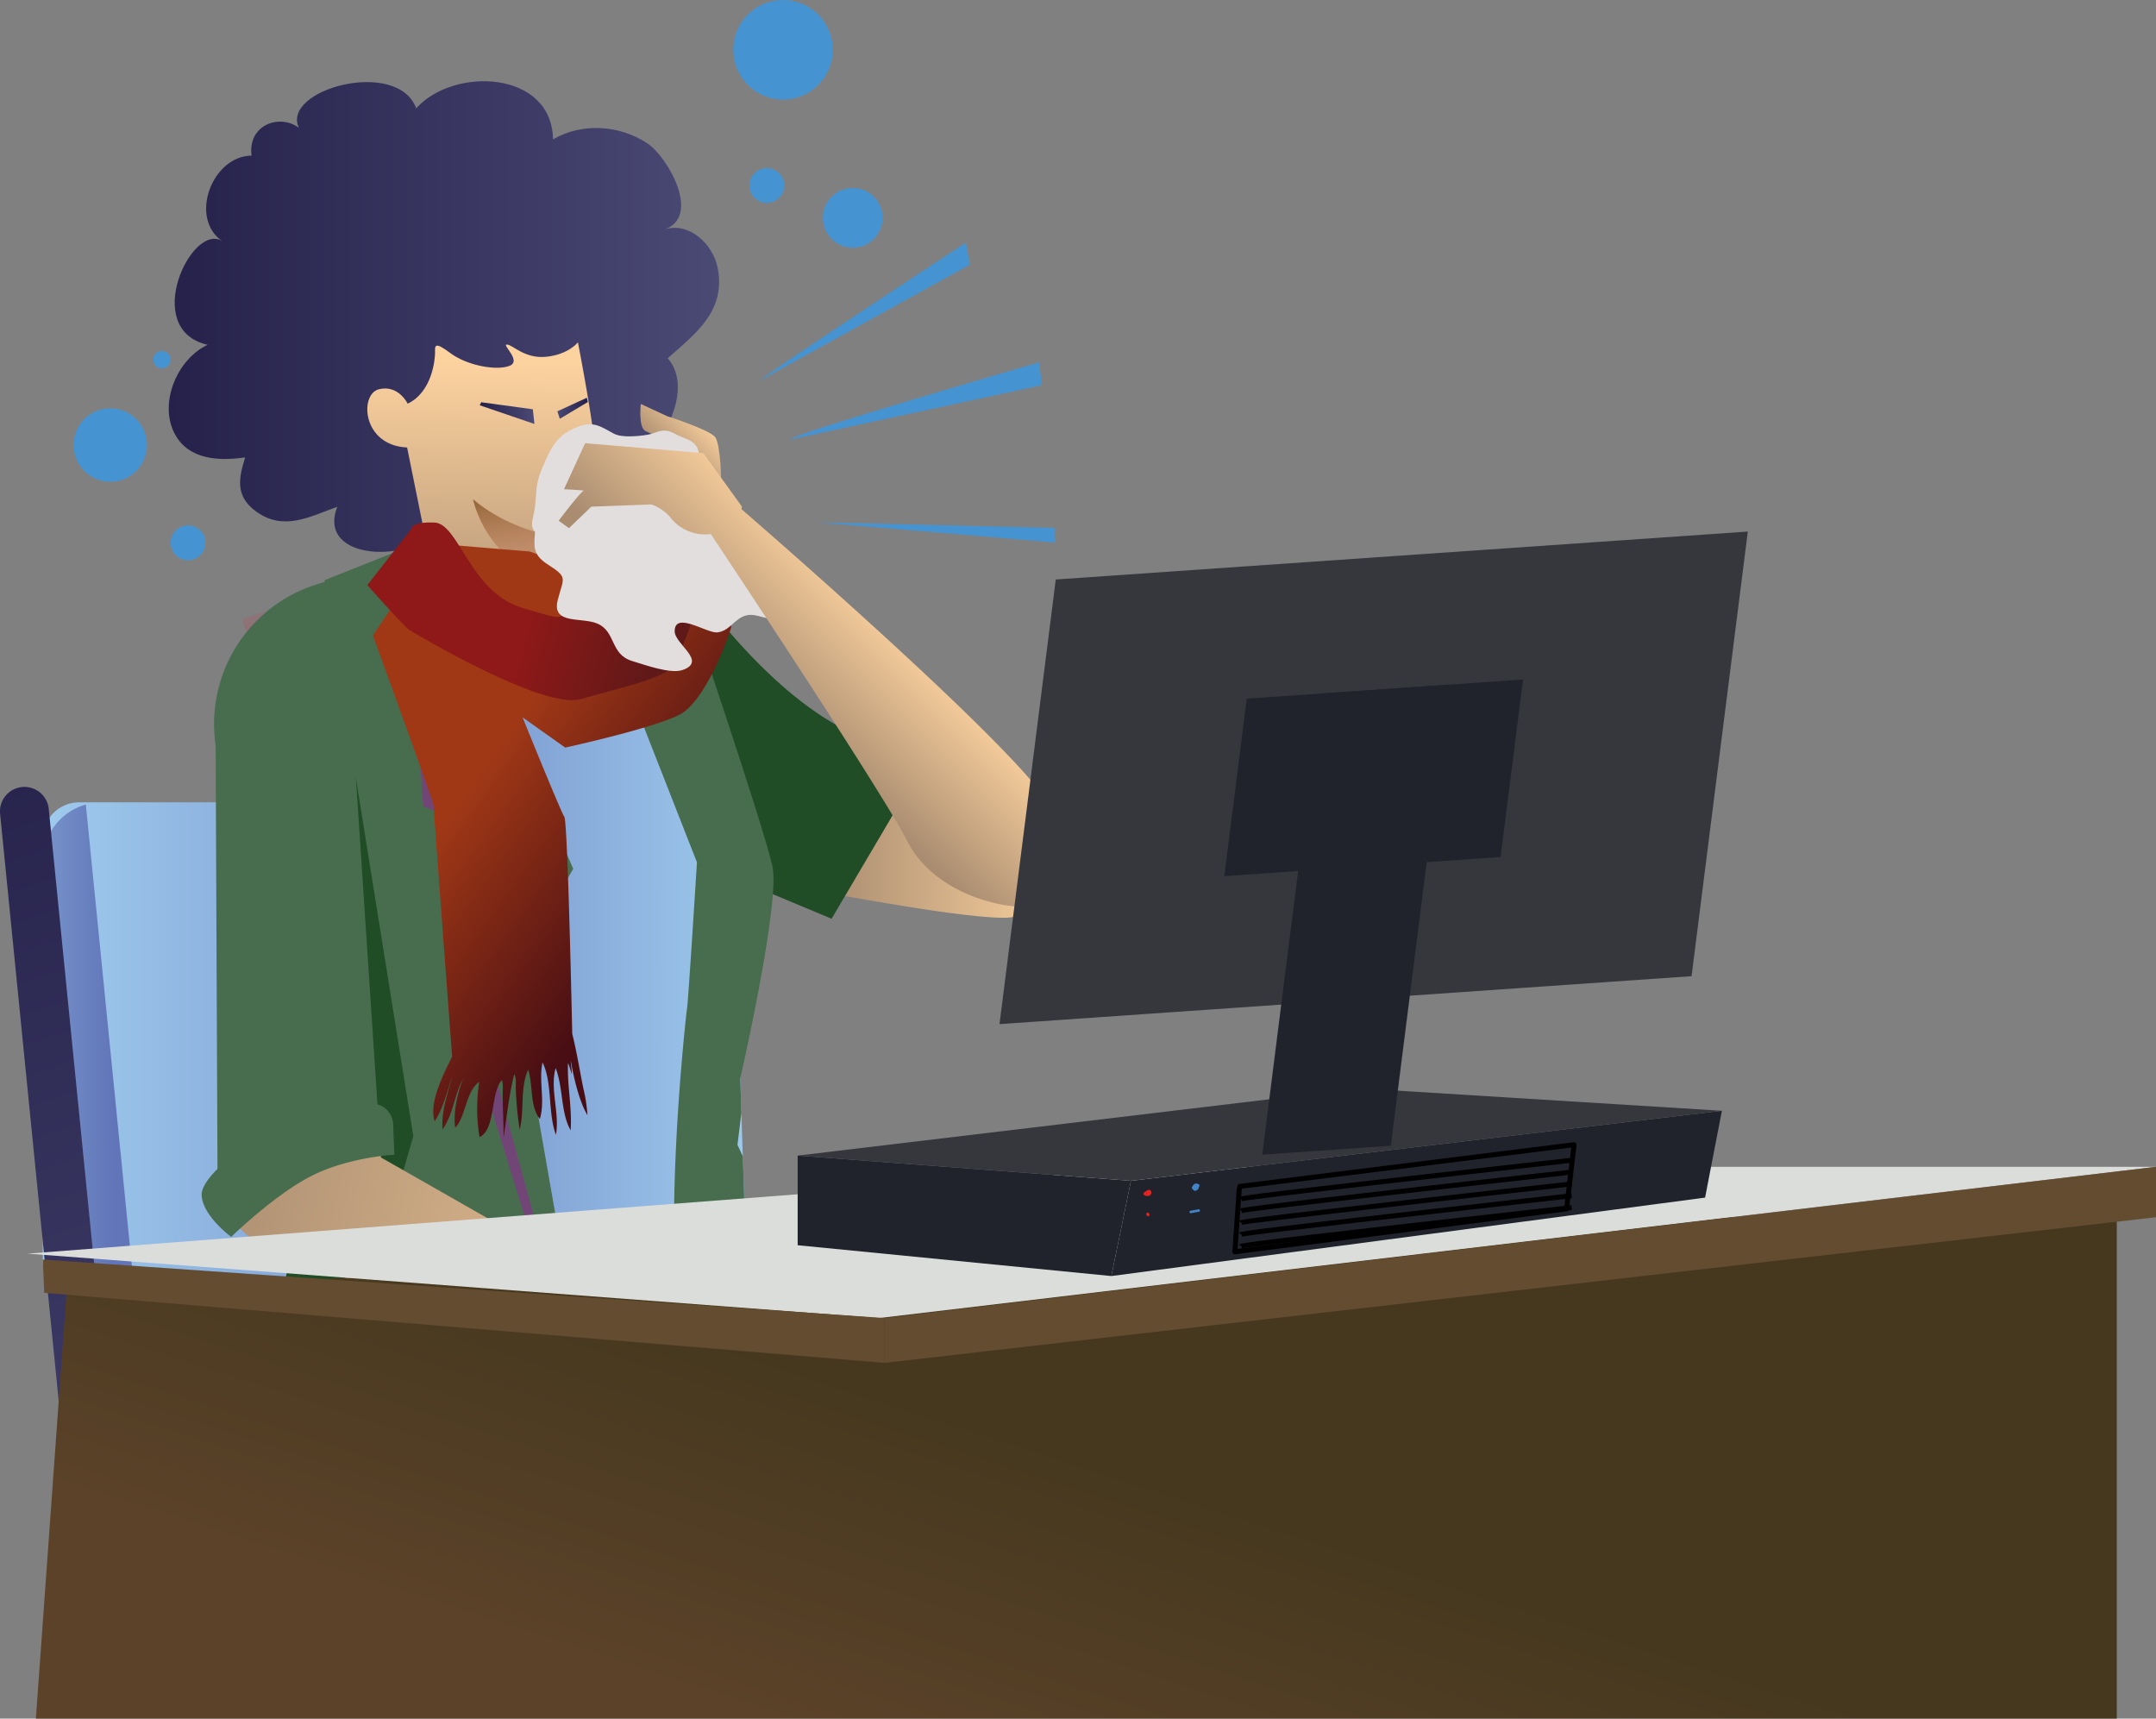 <svg id="_1" data-name="1" xmlns="http://www.w3.org/2000/svg" xmlns:xlink="http://www.w3.org/1999/xlink" viewBox="0 0 866.038 690.25"><rect x="0" y="0" width="866.038" height="690.25" fill="#808080" stroke="none"/><defs><style>.cls-1{fill:url(#Gradiente_sem_nome_124);}.cls-2{fill:#204c26;}.cls-3{fill:url(#linear-gradient);}.cls-4{fill:url(#linear-gradient-2);}.cls-5{fill:url(#linear-gradient-3);}.cls-6{fill:#fff;stroke:#010101;stroke-miterlimit:10;stroke-width:0.5px;}.cls-7{fill:url(#linear-gradient-4);}.cls-8{fill:url(#linear-gradient-5);}.cls-9{fill:#2b2828;}.cls-10{fill:#555454;}.cls-11{fill:url(#linear-gradient-6);}.cls-12{fill:#2f5579;isolation:isolate;}.cls-13{fill:#476d4e;}.cls-14{fill:url(#linear-gradient-7);}.cls-15{fill:url(#linear-gradient-8);}.cls-16{fill:url(#linear-gradient-9);}.cls-17{fill:url(#linear-gradient-10);}.cls-18{fill:url(#linear-gradient-11);}.cls-19{fill:url(#Gradiente_sem_nome_124-2);}.cls-20{fill:url(#Gradiente_sem_nome_419);}.cls-21{fill:url(#linear-gradient-12);}.cls-22{fill:url(#linear-gradient-13);}.cls-23{fill:#724577;}.cls-24{fill:url(#Gradiente_sem_nome_124-3);}.cls-25{fill:url(#Gradiente_sem_nome_215);}.cls-26{fill:url(#Gradiente_sem_nome_43);}.cls-27{fill:url(#Gradiente_sem_nome_2);}.cls-28{fill:#e2dede;}.cls-29{fill:url(#Gradiente_sem_nome_2-2);}.cls-30{fill:url(#Gradiente_sem_nome_289);}.cls-31{fill:#dbdddb;}.cls-32{fill:#644c31;}.cls-33{fill:#20232b;}.cls-34{fill:#35373d;}.cls-35{fill:#e52421;}.cls-36{fill:#4285c6;}.cls-37{fill:#4594d1;}</style><linearGradient id="Gradiente_sem_nome_124" x1="345.166" y1="363.549" x2="440.532" y2="363.549" gradientUnits="userSpaceOnUse"><stop offset="0" stop-color="#aa8d71"/><stop offset="1" stop-color="#fcd29f"/></linearGradient><linearGradient id="linear-gradient" x1="706.605" y1="447.209" x2="964.031" y2="447.209" gradientTransform="matrix(1, 0, 0, -1, -676.296, 894.418)" gradientUnits="userSpaceOnUse"><stop offset="0" stop-color="#6175b8"/><stop offset="1" stop-color="#9fcbee"/></linearGradient><linearGradient id="linear-gradient-2" x1="935.428" y1="447.652" x2="1015.362" y2="447.652" gradientTransform="matrix(-1, 0, 0, 1, 994.34, 0)" xlink:href="#linear-gradient"/><linearGradient id="linear-gradient-3" x1="858.699" y1="260.875" x2="704.557" y2="728.069" gradientTransform="matrix(-1, 0, 0, 1, 994.34, 0)" gradientUnits="userSpaceOnUse"><stop offset="0" stop-color="#25214b"/><stop offset="1" stop-color="#4b4a75"/></linearGradient><linearGradient id="linear-gradient-4" x1="794.793" y1="687.539" x2="981.891" y2="687.539" gradientTransform="matrix(1, 0, 0, -1, -399.786, 1375.079)" xlink:href="#linear-gradient"/><linearGradient id="linear-gradient-5" x1="527.825" y1="687.539" x2="731.832" y2="687.539" gradientTransform="matrix(-1, 0, 0, 1, 994.34, 0)" xlink:href="#linear-gradient"/><linearGradient id="linear-gradient-6" x1="113.815" y1="405.757" x2="318.215" y2="405.757" gradientTransform="matrix(1, 0, 0, 1, 0, 0)" xlink:href="#linear-gradient"/><linearGradient id="linear-gradient-7" x1="949.825" y1="441.343" x2="695.57" y2="447.7" gradientTransform="matrix(-1, 0, 0, 1, 994.34, 0)" gradientUnits="userSpaceOnUse"><stop offset="0" stop-color="#d92c46"/><stop offset="1" stop-color="#d92c46" stop-opacity="0"/></linearGradient><linearGradient id="linear-gradient-8" x1="840.935" y1="343.996" x2="855.237" y2="254.741" xlink:href="#linear-gradient-7"/><linearGradient id="linear-gradient-9" x1="815.194" y1="514.012" x2="812.016" y2="611.476" gradientTransform="matrix(-1, 0, 0, 1, 981.212, -23.5)" xlink:href="#linear-gradient-7"/><linearGradient id="linear-gradient-10" x1="666.478" y1="528.644" x2="705.347" y2="644.199" gradientTransform="matrix(-1, 0, 0, 1, 994.34, 0)" gradientUnits="userSpaceOnUse"><stop offset="0" stop-color="#21254e"/><stop offset="1" stop-color="#21254e" stop-opacity="0"/></linearGradient><linearGradient id="linear-gradient-11" x1="80.905" y1="150.636" x2="301.988" y2="150.636" gradientTransform="matrix(1, 0, 0, 1, 0, 0)" xlink:href="#linear-gradient-3"/><linearGradient id="Gradiente_sem_nome_124-2" x1="780.111" y1="290.584" x2="755.216" y2="175.11" gradientTransform="matrix(-0.98, 0.198, 0.198, 0.98, 913.103, -151.965)" xlink:href="#Gradiente_sem_nome_124"/><linearGradient id="Gradiente_sem_nome_419" x1="220.232" y1="215.679" x2="227.732" y2="275.679" gradientUnits="userSpaceOnUse"><stop offset="0.006" stop-color="#805626"/><stop offset="1" stop-color="#f39986" stop-opacity="0"/></linearGradient><linearGradient id="linear-gradient-12" x1="192.694" y1="165.911" x2="214.662" y2="165.911" gradientTransform="matrix(1, 0, 0, 1, 0, 0)" xlink:href="#linear-gradient-3"/><linearGradient id="linear-gradient-13" x1="206.166" y1="185.574" x2="224.394" y2="185.574" gradientTransform="matrix(-0.67, -0.006, -0.013, 1.407, 376.632, -95.83)" xlink:href="#linear-gradient-3"/><linearGradient id="Gradiente_sem_nome_124-3" x1="907.836" y1="510.239" x2="649.608" y2="565.063" gradientTransform="matrix(-1, 0, 0, 1, 994.34, 0)" xlink:href="#Gradiente_sem_nome_124"/><linearGradient id="Gradiente_sem_nome_215" x1="196.828" y1="338.673" x2="276.328" y2="395.673" gradientUnits="userSpaceOnUse"><stop offset="0.045" stop-color="#a03816"/><stop offset="0.994" stop-color="#480e14"/></linearGradient><linearGradient id="Gradiente_sem_nome_43" x1="228" y1="261.537" x2="280.125" y2="275.037" gradientUnits="userSpaceOnUse"><stop offset="0" stop-color="#8e1918"/><stop offset="0.994" stop-color="#5f1918"/></linearGradient><linearGradient id="Gradiente_sem_nome_2" x1="280.495" y1="208.079" x2="296.995" y2="191.579" xlink:href="#Gradiente_sem_nome_124"/><linearGradient id="Gradiente_sem_nome_2-2" x1="324.467" y1="307.918" x2="367.118" y2="265.268" xlink:href="#Gradiente_sem_nome_124"/><linearGradient id="Gradiente_sem_nome_289" x1="401.012" y1="719.651" x2="444.887" y2="584.651" gradientUnits="userSpaceOnUse"><stop offset="0" stop-color="#5b4229"/><stop offset="0.994" stop-color="#45381e"/></linearGradient></defs><g id="Patient"><path class="cls-1" d="M345.166,382s68,13,76,9.5,25-22,17.5-28.5-72.5-28-72.5-28Z" transform="translate(-13.128 -23.5)"/><path class="cls-2" d="M283.313,349.198c-1.769,1.227-3.52,2.477-5.278,3.717l-33.187-106.074,33.286,5.331a40.208,40.208,0,0,1,11.841,4.202S325.666,310.5,366.166,322l4.5-7.5,17.5,8.5-41,69.5-27.5-11.5Z" transform="translate(-13.128 -23.5)"/><path class="cls-3" d="M30.309,345.742H268.434a19.301,19.301,0,0,1,19.301,19.301V534.054a14.621,14.621,0,0,1-14.621,14.621H30.309a0,0,0,0,1,0,0V345.742a0,0,0,0,1,0,0Z" transform="translate(304.916 870.918) rotate(180)"/><path class="cls-4" d="M47.606,346.629,67.77,548.675h-6.25A31.211,31.211,0,0,1,30.309,517.465v-148.08A23.634,23.634,0,0,1,47.606,346.629Z" transform="translate(-13.128 -23.5)"/><path class="cls-5" d="M47.501,694.366a29.653,29.653,0,0,0,9.549,19.01H515.213a10.145,10.145,0,0,0-9.88-12.594H94.786a29.728,29.728,0,0,1-29.581-26.776l-32.486-325.513a9.82,9.82,0,1,0-19.542,1.95Z" transform="translate(-13.128 -23.5)"/><path class="cls-6" d="M515.513,710.962" transform="translate(-13.128 -23.5)"/><rect class="cls-7" x="100.229" y="674.297" width="394.095" height="26.485" rx="8.189" transform="translate(581.426 1351.579) rotate(180)"/><path class="cls-8" d="M217.192,687.539a13.242,13.242,0,0,1,13.243-13.242h250.648a13.242,13.242,0,0,1,0,26.485h-250.648A13.242,13.242,0,0,1,217.192,687.539Z" transform="translate(-13.128 -23.5)"/><path class="cls-9" d="M252.783,674.297H452.479l9.321,39.079h79.23l-9.844-103.196a40.801,40.801,0,0,0-35.392-36.591l-180.224-23.27H182.862l.001,54.059A69.92,69.92,0,0,0,252.783,674.297Z" transform="translate(-13.128 -23.5)"/><path class="cls-10" d="M206.169,674.297H356.471l8.7,39.079H440.742l-9.346-86.537a41.945,41.945,0,0,0-33.239-36.579L217.293,552.996H134.13V602.258A72.039,72.039,0,0,0,206.169,674.297Z" transform="translate(-13.128 -23.5)"/><path class="cls-11" d="M315.1,539.937l-1.928-1.112-2.694-82.167-1.636-50.1a5.726,5.726,0,0,1-2.265-4.18c-1.311-14.655-.578-29.328-.732-44.015a173.9,173.9,0,0,0-3.165-30.398,5.265,5.265,0,0,1-3.816-3.832c-3.601-12.444-5.941-25.226-9.66-37.634-1.821-6.076-3.319-12.409-5.762-18.27-1.018-2.441-2.188-4.803-3.356-7.165a53.304,53.304,0,0,0-4.694-3.015,5.138,5.138,0,0,1-2.595-5.985l-27.947-5.222v-3.139l-55.223-2.942v6.996l-31.406,9.574a169.306,169.306,0,0,0-20.055,17.487,163.281,163.281,0,0,0-9.853,16.21c-7.887,14.95-16.749,35.443-13.144,52.647a5.597,5.597,0,0,1-1.352,5.142l14.037,178.614,1.78,22.519-5.685,4.128a5.768,5.768,0,0,0,2.2,10.333,323.85,323.85,0,0,0,106.49,3.485h.049c26.499-3.634,44.643-6.254,57.472-8.849,12.681-2.571,20.171-5.142,25.411-8.726A6.133,6.133,0,0,0,315.1,539.937Z" transform="translate(-13.128 -23.5)"/><path class="cls-12" d="M253.358,251.058s.88,36.07-19.355,40.469-50.147-40.469-50.147-40.469Z" transform="translate(-13.128 -23.5)"/><path class="cls-13" d="M310.477,456.658l.453,13.82-1.57,12.838,2.141,4.567,1.67,50.942,1.928,1.112a6.133,6.133,0,0,1,.47,10.382c-5.24,3.584-12.73,6.155-25.411,8.726-1.026.208-2.1.416-3.196.624-7.913-42.437,1.84-129.722,2.164-131.338.44-2.199,3.959-58.504,3.959-58.504L244.848,246.841l33.286,5.33c.17.032.334.081.503.115.331.907,7.097,2.257,7.41,3.171,0,0,34.311,101.173,37.39,116.129S310.477,456.658,310.477,456.658Z" transform="translate(-13.128 -23.5)"/><path class="cls-14" d="M157.257,353.594s7.066,40.757,27.724,68.567c20.658,27.809-6.092,45.452,13.243,61.791,19.334,16.339,10.594,25.387,32.841,46.442,22.247,21.055-59.326-18.044-59.326-18.044l-50.73-71.993-1.441-18.337Z" transform="translate(-13.128 -23.5)"/><path class="cls-15" d="M110.573,272.327c1.211,6.056,4.796,12.286,14.683,11.445,18.663-1.582,24.843,4.178,33.767,8.948a20.266,20.266,0,0,0,3.807,1.557,22.219,22.219,0,0,0,13.867-.568l-6.625-12.508-12.508-23.681-40.268,12.285A52.202,52.202,0,0,0,110.573,272.327Z" transform="translate(-13.128 -23.5)"/><polygon class="cls-16" points="116.503 526.449 219.508 544.395 199.931 502.614 114.723 503.929 116.503 526.449"/><path class="cls-17" d="M370.375,613.399s-33.309-2.911-63.961-2.666-22.807-27.015-60.856-37.684C219.05,565.616,367.923,577.209,370.375,613.399Z" transform="translate(-13.128 -23.5)"/><path class="cls-18" d="M114.166,86c-15.889.166-25.308,25.164-11.677,34.411C90.266,112.312,69.5,155.849,96.542,161.986c-12.173,5.635-19.734,23.332-13.274,35.675,5.563,10.629,18.056,11.056,28.335,9.527-2.48,8.138-4.236,15.436,4.351,21.697,11.171,8.145,21.704,2.042,32.661-1.844-8.607,22.234,31.243,22.693,40.2,8.439,3.924,14.894,26.798,8.319,35.316,2.607,4.169-2.795,23.769-18.667,16.239-25.535,1.851,3.929,9.559,4.254,13.332,3.919,10.59-.939,19.562-9.33,25.145-17.832,5.609-8.543,10.164-22.452,2.499-31.263,11.196-9.901,23.395-18.919,20.094-36.183-1.893-9.899-12.024-19.224-22.241-15.27,16.398-4.691,2.131-29.5-6.049-34.871-11.241-7.381-26.213-8.36-37.88-1.595-.448-27.66-39.88-29.282-54.956-12.455-7.474-20.327-54.35-7.622-47.133,7.842C125.474,69.045,112.598,73.601,114.166,86Z" transform="translate(-13.128 -23.5)"/><path class="cls-19" d="M176.66,203.224l11.838,58.587c11.693,7.195,29.576,12.081,39.626,9.646,14.881-3.612,14.899-18.621,14.899-18.621l-3.266-16.161s14.972-4.034,13.704-22.414c-1.292-18.376-8.192-53.271-8.192-53.271s-3.646,4.797-12.501,5.779c-8.831.978-13.511-4.709-15.969-4.894-2.478-.155,6.344,6.687.788,8.642-5.537,1.926-17.089-.33-23.605-5.242-6.535-4.883-6.119-2.824-6.099-.104-.009,2.7-1.152,15.768-10.998,20.455,0,0-3.738-7.768-11.583-5.78S158.518,202.426,176.66,203.224Z" transform="translate(-13.128 -23.5)"/><path class="cls-20" d="M242.551,256.489a19.198,19.198,0,0,0,.473-3.653l-2.661-13.17c-7.684-.979-23.846-4.324-37.239-15.679C203.123,223.987,209.363,255.1,242.551,256.489Z" transform="translate(-13.128 -23.5)"/><polygon class="cls-21" points="193.301 161.554 214.038 164.375 214.662 170.268 192.694 162.769 193.301 161.554"/><polygon class="cls-22" points="235.733 159.75 223.881 165.196 224.87 168.199 236.124 161.464 235.733 159.75"/><path class="cls-13" d="M186.056,239.621l57.322,132.845-24.194,41.349,34.311,196.188S149.243,586.689,132.528,580.53s-10.997-19.355-10.997-19.355l15.396-59.384L143.534,256.484Z" transform="translate(-13.128 -23.5)"/><path class="cls-2" d="M241.715,542.645c-26.952-13.493-70.038-36.895-70.038-36.895l7.478-25.953L151.003,304.284l7.038,168.475L133.718,514.165l-6.355,24.513,124.094,59.667Z" transform="translate(-13.128 -23.5)"/><path class="cls-23" d="M252.631,605.061l-.872-4.989L204.668,428.331l21.554-71.261L191.032,324.079s-1.465-48.33-2.518-78.761l-2.458-5.697L175.744,244.09l.332.37,7.038,102.933L219.184,361.029l-20.235,70.381Z" transform="translate(-13.128 -23.5)"/><path class="cls-13" d="M131.363,261.857q1.298-.667,2.67-1.261a52.202,52.202,0,0,1,6.724-2.521l23.471-7.161c9.383,9.933-8.728,34.877-3.147,47.419A76.232,76.232,0,0,0,155.809,331.678l10.061,152.295s-31.987-1.73-59.969,28.378a33.481,33.481,0,0,1-5.389-13.892l-.765-175.594A58.727,58.727,0,0,1,131.363,261.857Z" transform="translate(-13.128 -23.5)"/><path class="cls-24" d="M121.795,525.081A33.818,33.818,0,0,1,105.905,512.352c27.987-30.106,59.97-28.382,59.97-28.382h0l.291,4.403L290.158,559.045l30.751,17.526c23.854,1.978,51.861,14.288,53.641,28.402,1.78,14.115-8.751,7.935-26.425,0a66.319,66.319,0,0,0-26.721-5.76,43.864,43.864,0,0,1-15.499-3.016l-73.268-28.304-104.785-40.465Z" transform="translate(-13.128 -23.5)"/><path class="cls-13" d="M171.05,475.021l.49,12.254s-18.035.88-32.991,8.358-32.551,24.633-32.551,24.633-11.437-8.358-11.877-16.716c-.411-7.813,21.086-28.309,66.648-36.699A8.684,8.684,0,0,1,171.05,475.021Z" transform="translate(-13.128 -23.5)"/><path class="cls-25" d="M225.916,245s-37.125-3-38.25-3.375l-24.75,37.125s24.375,66.75,24.375,68.25c0,1.29,5.822,79.098,7.454,100.884-3.675,7.342-9.432,18.712-7,25.955,3.429-5.218,5.04-12.233,7.104-18.084-1.847,6.855-4.558,14.058-3.936,21.314,4.25-5.893,4.78-14.227,8.342-20.505-2.303,5.47-4.191,14.038-3.272,19.846,4.38-4.612,4.185-14.567,9.637-18.396a69.825,69.825,0,0,0,.131,22.171c6.549-3.047,4.328-17.68,8.957-22.894.654,1.628.319,3.846.324,5.686.014,5.807.401,11.591.385,17.397,1.286-8.528,2.167-16.956,4.242-25.406,1.019,1.552.594,3.989.661,5.966a137.357,137.357,0,0,0,1.562,16.192c1.911-7.339.079-16.69,3.386-23.977,2.049,5.767.525,14.506,4.707,19.767,2.231-7.298-.555-15.329,1.09-22.711,4.052,8.383,2.048,20.118,5.371,29.058,1.58-8.633-2.506-18.431-.111-26.783,3.07,7.775,1.976,17.822,6.007,24.988.672-9.025-1.446-18.094-1.039-27.048.307.697,1.118,3.097,1.507,4.466.073-1.89-.411-3.511-.382-5.4,1.086,6.555,3.292,16.214,6.674,21.9a60.471,60.471,0,0,0-1.642-10.75c-1.456-7.177-2.67-14.777-4.462-21.949-.502-23.078-1.974-85.658-3.197-87.187-.913-1.141-9.884-22.984-16.766-39.904L240.166,323.75s34.5-7.5,45.75-13.125,21-34.5,21-35.625S225.916,245,225.916,245Z" transform="translate(-13.128 -23.5)"/><path class="cls-26" d="M178.291,236l-17.625,22.5s15,16.875,16.875,18,53.625,32.25,69,27.75,34.125-8.25,37.5-13.875,12.375-31.875,11.625-34.875-6.75-18.375-15.375-20.625-29.625,10.875-30.75,11.25.375,18.75-6.75,21.75.375,6-20.25-.375-25.125-33.75-34.875-34.125S178.291,236,178.291,236Z" transform="translate(-13.128 -23.5)"/><path class="cls-27" d="M302.416,218.375c.853-1.049,0-16.125-1.875-19.125s-19.5-8.625-19.5-8.625l-10.5-4.875s-1.125,9.375,1.875,10.875,11.25,4.875,11.25,4.875l4.5,18.75S297.541,224.375,302.416,218.375Z" transform="translate(-13.128 -23.5)"/><path class="cls-28" d="M330.066,257.389c-3.205-10.76-15.543-11.796-23.507-17.474-7.106-5.066-4.602-13.975-9.788-19.714-.375-3.641-3.665-7.741-1.48-9.701-1.345-2.223-.817-5.795-2.718-8.177-1.529-1.915-3.766-2.56-5.916-3.458-1.493-.624-3.607-1.892-5.222-2.261-3.11-.711-5.343,1.041-8.269,1.521-3.659.599-10.29,1.26-13.489-.469-4.911-2.653-8.104-5.181-14.261-2.81-8.765,3.374-10.805,8.081-14.6,16.929-2.483,5.789-2.078,8.596-2.726,14.75-.562,5.34-2.499,7.928-.043,10.608-.369,5.496-1.141,9.076,4.995,12.992,8.527,5.442,6.398,5.289,4.125,14.375-2.524,10.088,9.647,6.686,16.026,9.502,7.453,3.289,4.925,12.325,13.976,15.026,4.971,1.483,15.272,5.259,20.108,3.582,10.111-3.507-3.131-10.349-3.135-15.584-.007-8.196,12.92.844,17.026.472,5.19-.47,7.053-5.87,12.012-6.897,4.321-.895,8.354,2.649,12.488.797C330.661,269.161,331.438,261.996,330.066,257.389Z" transform="translate(-13.128 -23.5)"/><path class="cls-29" d="M435.166,347.5c-12.056-21.816-108.205-105.644-124.225-119.532.152-.589.225-.968.225-.968l-15.5-21.5-47.5-4-8.5,18.5s3.231.095,7.935.51c-2.317,1.791-10.06,12.115-10.06,12.115l4.125,3,9-8.625,24.174-.906A18.564,18.564,0,0,1,282.166,231a17.713,17.713,0,0,0,16.495,6.997C310.132,255.249,367.77,342.158,377.666,361.5c11,21.5,39.5,27,47.5,26S445.666,366.5,435.166,347.5Z" transform="translate(-13.128 -23.5)"/></g><polygon class="cls-30" points="850.288 482.125 850.288 690.25 14.413 690.25 26.788 518.125 850.288 482.125"/><path class="cls-31" d="M478.666,492.125c-3.375,0-454.5,34.875-454.5,34.875l342,25.875,513-60.75Z" transform="translate(-13.128 -23.5)"/><polygon class="cls-32" points="355.288 529.375 355.288 547.375 866.038 488.875 866.038 468.625 355.288 529.375"/><polygon class="cls-32" points="17.181 505.874 17.788 519.25 355.288 547.375 355.288 529.375 17.181 505.874"/><polygon class="cls-33" points="320.413 500.125 320.413 464.125 454.288 474.25 446.413 512.5 320.413 500.125"/><polygon class="cls-33" points="454.288 474.25 691.663 446.125 684.913 481 446.413 512.5 454.288 474.25"/><polygon class="cls-34" points="546.538 437.125 320.413 464.125 454.288 474.25 691.663 446.125 546.538 437.125"/><polygon class="cls-34" points="679.481 392.064 401.49 411.318 424.086 232.742 702.078 213.489 679.481 392.064"/><polygon class="cls-33" points="602.762 344.205 491.785 351.891 500.806 280.602 611.783 272.916 602.762 344.205"/><polygon class="cls-33" points="558.68 460.172 507.037 463.749 530.473 278.547 582.115 274.97 558.68 460.172"/><path class="cls-35" d="M475.236,501.587a.749.749,0,0,0-.831-.194,1.005,1.005,0,0,0-.206.161.956.956,0,0,0-.273.045,1.288,1.288,0,0,0-.688.581.92.92,0,0,0-.548.231.795.795,0,0,0-.247.533.612.612,0,0,0,.074.337.769.769,0,0,0,.271.242,1.69,1.69,0,0,0,.566.206,1.774,1.774,0,0,0,1.934-.353,1.333,1.333,0,0,0,.321-.919A1.243,1.243,0,0,0,475.236,501.587Z" transform="translate(-13.128 -23.5)"/><path class="cls-35" d="M474.881,511.319l-.05-.119a.503.503,0,0,0-.179-.179l-.001-0a.407.407,0,0,0-.055-.276l-.078-.101a.499.499,0,0,0-.221-.129l-.133-.018a.498.498,0,0,0-.252.068c-.038.027-.077.057-.113.087l-.014.012a.861.861,0,0,0-.099.125.62.62,0,0,0-.079.178.68.68,0,0,0-.015.097.755.755,0,0,0-.011.102.291.291,0,0,0,.002.032,1.377,1.377,0,0,0,.024.167.347.347,0,0,0,.01.034,1.612,1.612,0,0,0,.064.152.369.369,0,0,0,.038.062.872.872,0,0,0,.126.151,1.299,1.299,0,0,0,.127.097.264.264,0,0,0,.031.017.911.911,0,0,0,.152.062l.017.004a1.307,1.307,0,0,0,.15.02.526.526,0,0,0,.102-.01.551.551,0,0,0,.108-.019.516.516,0,0,0,.349-.615Z" transform="translate(-13.128 -23.5)"/><path class="cls-36" d="M494.828,499.308a1.664,1.664,0,0,0-1.518-.409,1.42,1.42,0,0,0-.691.382c-.021.022-.029.049-.049.071a1.67,1.67,0,0,0-.396.572,1.644,1.644,0,0,0-.288.55.506.506,0,0,0,.329.604,1.208,1.208,0,0,0,.54.559.972.972,0,0,0,1.119-.138c.008-.008.011-.019.018-.027a1.043,1.043,0,0,0,.377-.232,1.37,1.37,0,0,0,.38-.913,2.279,2.279,0,0,0,.307-.533A.489.489,0,0,0,494.828,499.308Z" transform="translate(-13.128 -23.5)"/><path class="cls-36" d="M495.136,509.551a.514.514,0,0,0-.615-.349l-3.235.582a.502.502,0,0,0-.349.615.514.514,0,0,0,.615.349q1.618-.291,3.235-.583A.502.502,0,0,0,495.136,509.551Z" transform="translate(-13.128 -23.5)"/><path d="M509.166,527.25a1.001,1.001,0,0,1-.998-1.069l1.75-25.25a.996.996,0,0,1,.291-.638,1.013,1.013,0,0,1-.036-.168 1.0 1,0,0,1,.868-1.116l134.25-16.75a1.0 1,0,0,1,1.117,1.108l-3,25.75a1.001,1.001,0,0,1-.865.877l-133.25,17.25A1.141,1.141,0,0,1,509.166,527.25Zm2.747-26.335a.963.963,0,0,1,.001.155l-1.666,24.032L641.513,508.108l2.762-23.709Z" transform="translate(-13.128 -23.5)"/><path d="M512.027,505.926l-.249-.852-.944-.629c.391-.587.57-.855,67.281-8.47,32.748-3.738,65.859-7.432,66.19-7.469l.222,1.987C599.95,495.465,514.891,505.089,512.027,505.926Z" transform="translate(-13.128 -23.5)"/><path d="M512.027,510.676l-.249-.852-.944-.629c.391-.587.57-.855,67.281-8.47,32.748-3.738,65.859-7.432,66.19-7.469l.222,1.987C599.95,500.215,514.891,509.839,512.027,510.676Z" transform="translate(-13.128 -23.5)"/><path d="M512.027,515.426l-.249-.852-.944-.629c.391-.587.57-.855,67.281-8.47,32.748-3.738,65.859-7.432,66.19-7.469l.222,1.987C599.95,504.965,514.891,514.589,512.027,515.426Z" transform="translate(-13.128 -23.5)"/><path d="M512.027,520.176l-.249-.852-.944-.629c.391-.587.57-.855,67.281-8.47,32.748-3.738,65.859-7.432,66.19-7.469l.222,1.987C599.95,509.715,514.891,519.339,512.027,520.176Z" transform="translate(-13.128 -23.5)"/><path d="M512.027,524.926l-.249-.852-.944-.629c.391-.587.57-.855,67.281-8.47,32.748-3.738,65.859-7.432,66.19-7.469l.222,1.987C599.95,514.465,514.891,524.089,512.027,524.926Z" transform="translate(-13.128 -23.5)"/><path class="cls-37" d="M318.325,176.392c1.149-1.86,82.78-55.453,82.78-55.453l1.629,8.867Z" transform="translate(-13.128 -23.5)"/><path class="cls-37" d="M330.55,200.044c-.195-2.01,100.048-31.03,100.048-31.03l.962,9.212Z" transform="translate(-13.128 -23.5)"/><polygon class="cls-37" points="328.267 209.775 423.562 212.017 423.641 217.886 328.267 209.775"/><circle class="cls-37" cx="342.538" cy="87.5" r="12"/><circle class="cls-37" cx="44.288" cy="178.75" r="14.75"/><circle class="cls-37" cx="314.538" cy="20" r="20"/><circle class="cls-37" cx="308.038" cy="74.5" r="7"/><circle class="cls-37" cx="65.038" cy="144.45" r="3.5"/><circle class="cls-37" cx="75.538" cy="218" r="7"/></svg>